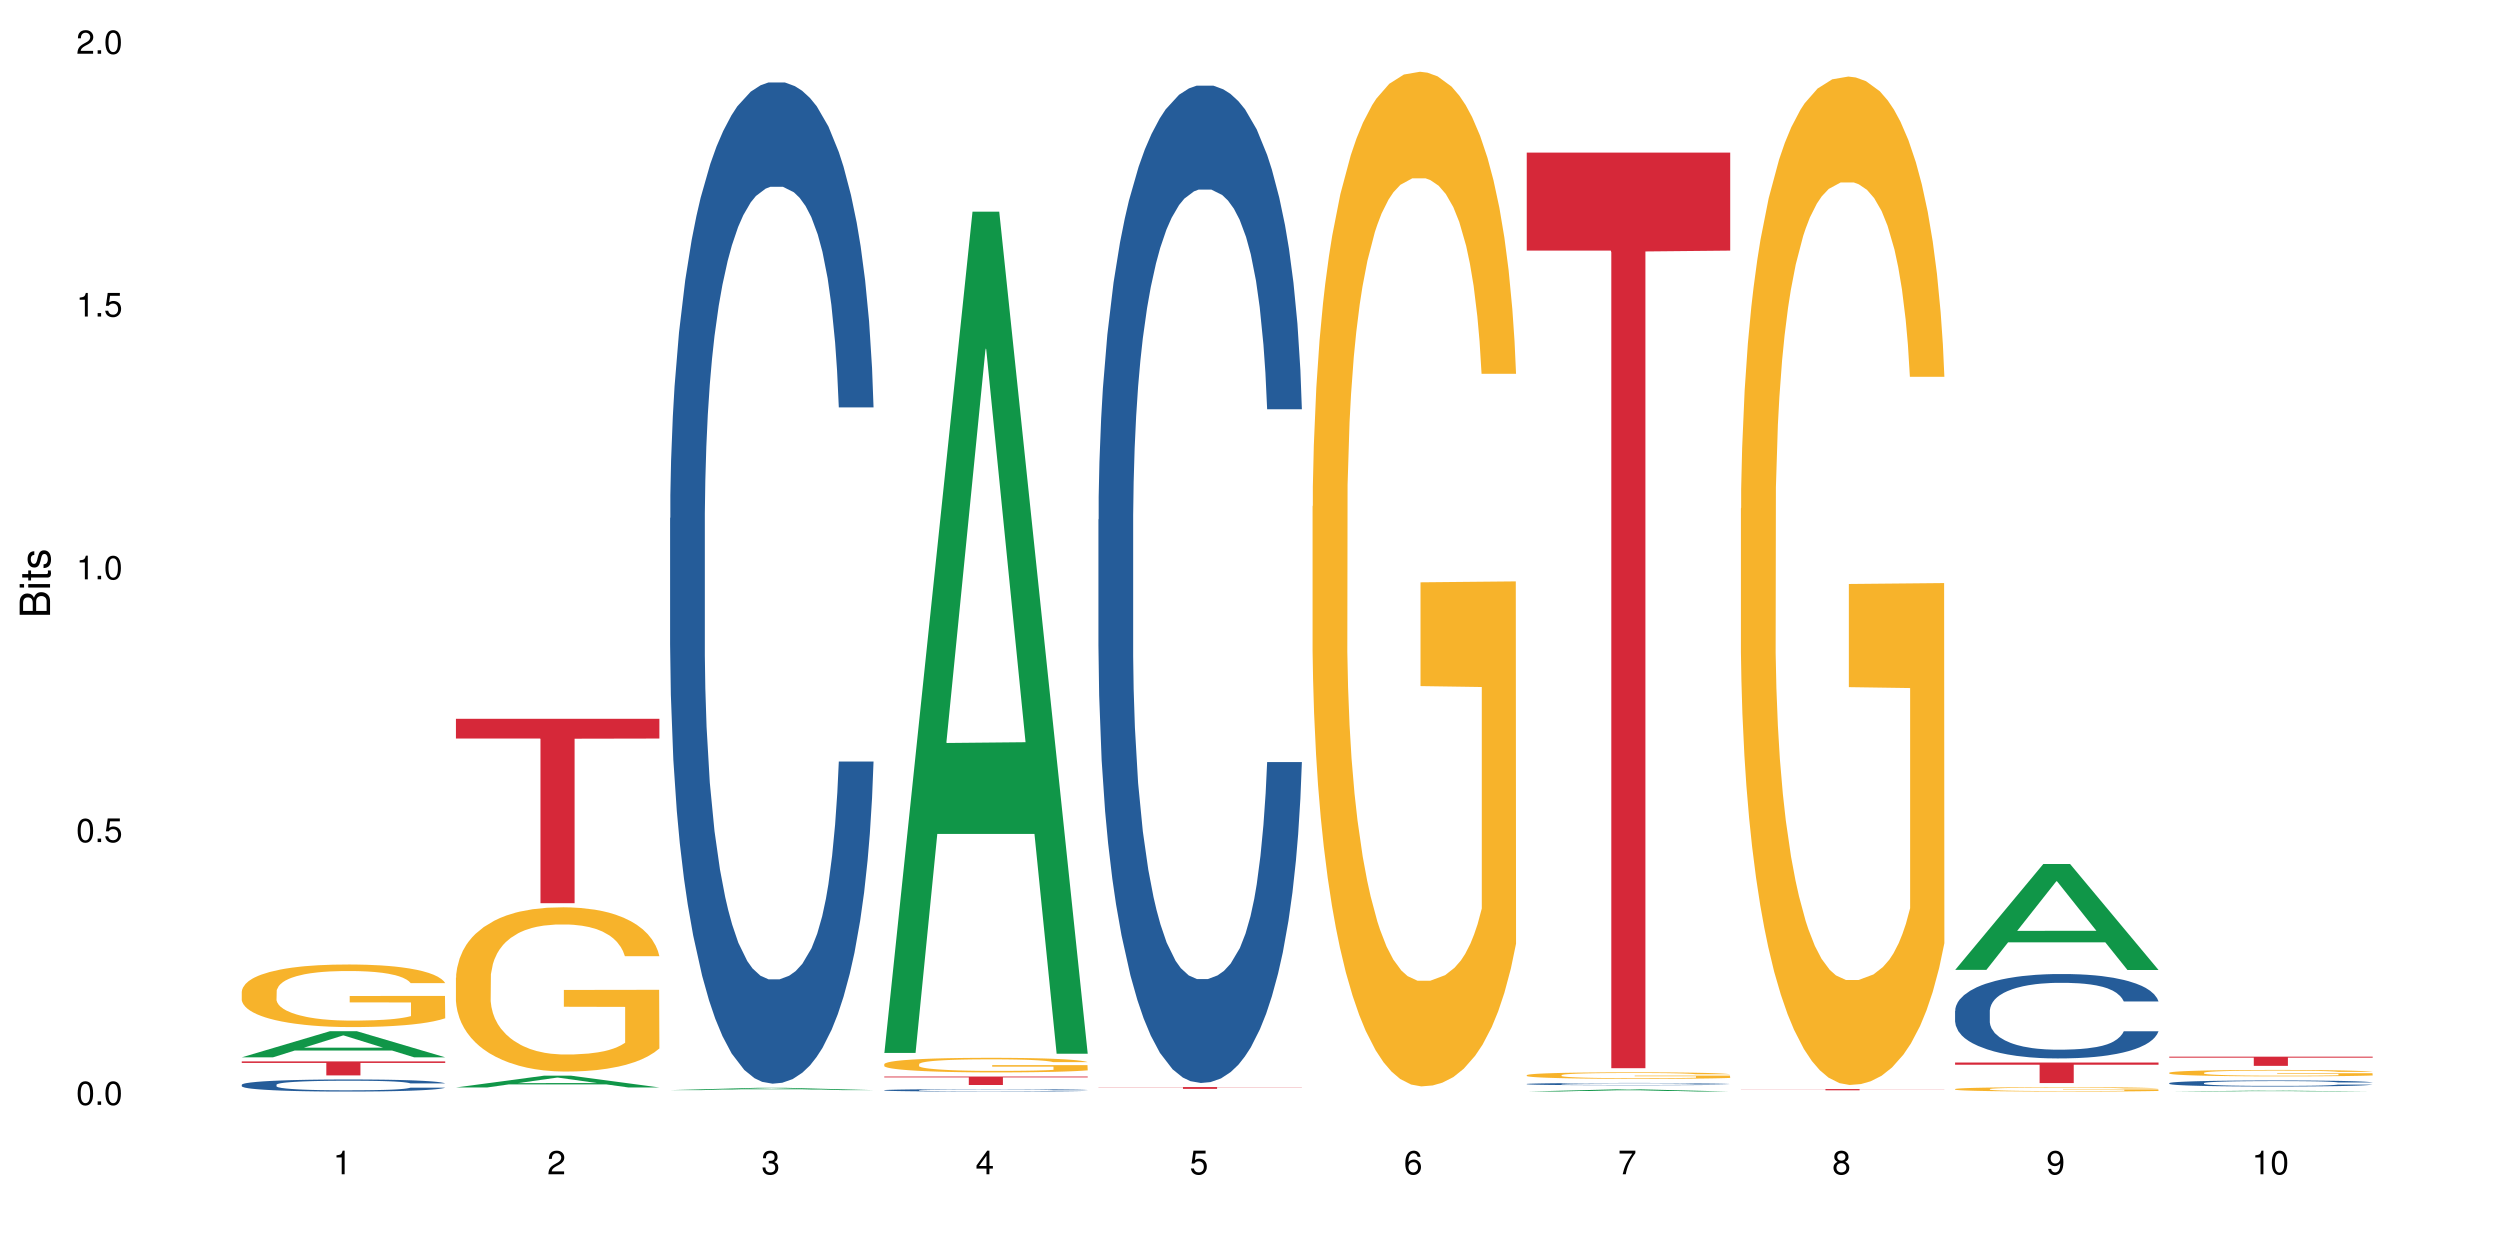 <?xml version="1.0" encoding="UTF-8"?>
<svg xmlns="http://www.w3.org/2000/svg" xmlns:xlink="http://www.w3.org/1999/xlink" width="720pt" height="360pt" viewBox="0 0 720 360" version="1.1">
<defs>
<g>
<symbol overflow="visible" id="glyph0-0">
<path style="stroke:none;" d=""/>
</symbol>
<symbol overflow="visible" id="glyph0-1">
<path style="stroke:none;" d="M 2.641 -6.797 C 2 -6.797 1.422 -6.531 1.078 -6.047 C 0.641 -5.453 0.406 -4.547 0.406 -3.297 C 0.406 -1 1.188 0.219 2.641 0.219 C 4.078 0.219 4.859 -1 4.859 -3.234 C 4.859 -4.562 4.656 -5.438 4.203 -6.047 C 3.844 -6.531 3.281 -6.797 2.641 -6.797 Z M 2.641 -6.047 C 3.547 -6.047 4 -5.125 4 -3.312 C 4 -1.375 3.562 -0.484 2.625 -0.484 C 1.734 -0.484 1.281 -1.422 1.281 -3.281 C 1.281 -5.141 1.734 -6.047 2.641 -6.047 Z M 2.641 -6.047 "/>
</symbol>
<symbol overflow="visible" id="glyph0-2">
<path style="stroke:none;" d="M 1.828 -1 L 0.828 -1 L 0.828 0 L 1.828 0 Z M 1.828 -1 "/>
</symbol>
<symbol overflow="visible" id="glyph0-3">
<path style="stroke:none;" d="M 4.562 -6.797 L 1.062 -6.797 L 0.547 -3.094 L 1.328 -3.094 C 1.719 -3.562 2.047 -3.734 2.578 -3.734 C 3.484 -3.734 4.062 -3.109 4.062 -2.094 C 4.062 -1.125 3.484 -0.531 2.578 -0.531 C 1.828 -0.531 1.375 -0.906 1.188 -1.672 L 0.328 -1.672 C 0.453 -1.109 0.547 -0.844 0.75 -0.594 C 1.125 -0.078 1.828 0.219 2.594 0.219 C 3.969 0.219 4.922 -0.781 4.922 -2.219 C 4.922 -3.562 4.031 -4.484 2.719 -4.484 C 2.25 -4.484 1.859 -4.359 1.469 -4.062 L 1.734 -5.969 L 4.562 -5.969 Z M 4.562 -6.797 "/>
</symbol>
<symbol overflow="visible" id="glyph0-4">
<path style="stroke:none;" d="M 2.484 -4.844 L 2.484 0 L 3.328 0 L 3.328 -6.797 L 2.766 -6.797 C 2.469 -5.75 2.281 -5.609 0.984 -5.453 L 0.984 -4.844 Z M 2.484 -4.844 "/>
</symbol>
<symbol overflow="visible" id="glyph0-5">
<path style="stroke:none;" d="M 4.859 -0.828 L 1.281 -0.828 C 1.359 -1.391 1.672 -1.75 2.5 -2.234 L 3.469 -2.75 C 4.406 -3.266 4.906 -3.969 4.906 -4.812 C 4.906 -5.375 4.672 -5.906 4.266 -6.266 C 3.859 -6.625 3.375 -6.797 2.719 -6.797 C 1.859 -6.797 1.219 -6.5 0.844 -5.922 C 0.609 -5.562 0.5 -5.125 0.484 -4.438 L 1.328 -4.438 C 1.359 -4.906 1.406 -5.188 1.531 -5.406 C 1.75 -5.812 2.188 -6.062 2.703 -6.062 C 3.469 -6.062 4.031 -5.516 4.031 -4.781 C 4.031 -4.25 3.719 -3.797 3.125 -3.438 L 2.234 -2.938 C 0.812 -2.141 0.406 -1.5 0.328 0 L 4.859 0 Z M 4.859 -0.828 "/>
</symbol>
<symbol overflow="visible" id="glyph0-6">
<path style="stroke:none;" d="M 2.125 -3.125 L 2.578 -3.125 C 3.516 -3.125 3.984 -2.703 3.984 -1.891 C 3.984 -1.031 3.469 -0.531 2.578 -0.531 C 1.656 -0.531 1.203 -0.984 1.156 -1.969 L 0.312 -1.969 C 0.344 -1.422 0.438 -1.078 0.609 -0.766 C 0.953 -0.109 1.625 0.219 2.547 0.219 C 3.953 0.219 4.859 -0.609 4.859 -1.906 C 4.859 -2.766 4.516 -3.25 3.703 -3.516 C 4.344 -3.766 4.656 -4.25 4.656 -4.938 C 4.656 -6.109 3.875 -6.797 2.578 -6.797 C 1.203 -6.797 0.484 -6.047 0.453 -4.609 L 1.297 -4.609 C 1.312 -5.016 1.344 -5.25 1.453 -5.453 C 1.641 -5.828 2.062 -6.062 2.594 -6.062 C 3.344 -6.062 3.797 -5.625 3.797 -4.906 C 3.797 -4.422 3.609 -4.141 3.25 -3.984 C 3.016 -3.891 2.719 -3.844 2.125 -3.844 Z M 2.125 -3.125 "/>
</symbol>
<symbol overflow="visible" id="glyph0-7">
<path style="stroke:none;" d="M 3.141 -1.625 L 3.141 0 L 3.984 0 L 3.984 -1.625 L 4.984 -1.625 L 4.984 -2.391 L 3.984 -2.391 L 3.984 -6.797 L 3.359 -6.797 L 0.266 -2.516 L 0.266 -1.625 Z M 3.141 -2.391 L 1 -2.391 L 3.141 -5.359 Z M 3.141 -2.391 "/>
</symbol>
<symbol overflow="visible" id="glyph0-8">
<path style="stroke:none;" d="M 4.781 -5.031 C 4.609 -6.141 3.891 -6.797 2.844 -6.797 C 2.094 -6.797 1.422 -6.438 1.031 -5.828 C 0.609 -5.172 0.406 -4.344 0.406 -3.094 C 0.406 -1.953 0.578 -1.234 0.984 -0.625 C 1.359 -0.078 1.953 0.219 2.703 0.219 C 3.984 0.219 4.922 -0.734 4.922 -2.078 C 4.922 -3.344 4.062 -4.234 2.844 -4.234 C 2.172 -4.234 1.641 -3.969 1.281 -3.469 C 1.281 -5.125 1.828 -6.047 2.797 -6.047 C 3.391 -6.047 3.797 -5.672 3.938 -5.031 Z M 2.734 -3.484 C 3.547 -3.484 4.062 -2.922 4.062 -2 C 4.062 -1.156 3.484 -0.531 2.703 -0.531 C 1.922 -0.531 1.328 -1.188 1.328 -2.047 C 1.328 -2.891 1.906 -3.484 2.734 -3.484 Z M 2.734 -3.484 "/>
</symbol>
<symbol overflow="visible" id="glyph0-9">
<path style="stroke:none;" d="M 4.984 -6.797 L 0.438 -6.797 L 0.438 -5.969 L 4.109 -5.969 C 2.5 -3.656 1.828 -2.234 1.328 0 L 2.219 0 C 2.594 -2.172 3.453 -4.047 4.984 -6.094 Z M 4.984 -6.797 "/>
</symbol>
<symbol overflow="visible" id="glyph0-10">
<path style="stroke:none;" d="M 3.75 -3.578 C 4.453 -4 4.688 -4.344 4.688 -4.984 C 4.688 -6.047 3.844 -6.797 2.641 -6.797 C 1.438 -6.797 0.594 -6.047 0.594 -4.984 C 0.594 -4.359 0.828 -4.016 1.516 -3.578 C 0.734 -3.203 0.359 -2.641 0.359 -1.891 C 0.359 -0.641 1.297 0.219 2.641 0.219 C 3.984 0.219 4.922 -0.641 4.922 -1.875 C 4.922 -2.641 4.531 -3.203 3.75 -3.578 Z M 2.641 -6.047 C 3.359 -6.047 3.812 -5.625 3.812 -4.969 C 3.812 -4.344 3.344 -3.922 2.641 -3.922 C 1.922 -3.922 1.453 -4.344 1.453 -4.984 C 1.453 -5.625 1.922 -6.047 2.641 -6.047 Z M 2.641 -3.203 C 3.484 -3.203 4.062 -2.672 4.062 -1.875 C 4.062 -1.062 3.484 -0.531 2.625 -0.531 C 1.797 -0.531 1.219 -1.078 1.219 -1.875 C 1.219 -2.672 1.797 -3.203 2.641 -3.203 Z M 2.641 -3.203 "/>
</symbol>
<symbol overflow="visible" id="glyph0-11">
<path style="stroke:none;" d="M 0.516 -1.547 C 0.672 -0.438 1.406 0.219 2.438 0.219 C 3.188 0.219 3.859 -0.141 4.266 -0.75 C 4.688 -1.406 4.891 -2.25 4.891 -3.484 C 4.891 -4.625 4.703 -5.359 4.312 -5.953 C 3.938 -6.5 3.344 -6.797 2.594 -6.797 C 1.297 -6.797 0.359 -5.844 0.359 -4.516 C 0.359 -3.25 1.234 -2.344 2.453 -2.344 C 3.094 -2.344 3.562 -2.578 4.016 -3.109 C 4 -1.453 3.469 -0.531 2.5 -0.531 C 1.906 -0.531 1.484 -0.906 1.359 -1.547 Z M 2.578 -6.062 C 3.375 -6.062 3.969 -5.406 3.969 -4.531 C 3.969 -3.688 3.375 -3.094 2.547 -3.094 C 1.734 -3.094 1.234 -3.672 1.234 -4.578 C 1.234 -5.438 1.797 -6.062 2.578 -6.062 Z M 2.578 -6.062 "/>
</symbol>
<symbol overflow="visible" id="glyph1-0">
<path style="stroke:none;" d=""/>
</symbol>
<symbol overflow="visible" id="glyph1-1">
<path style="stroke:none;" d="M 0 -0.953 L 0 -4.891 C 0 -5.719 -0.234 -6.344 -0.734 -6.797 C -1.188 -7.234 -1.812 -7.469 -2.5 -7.469 C -3.547 -7.469 -4.188 -7 -4.625 -5.875 C -4.984 -6.672 -5.641 -7.094 -6.531 -7.094 C -7.156 -7.094 -7.734 -6.859 -8.141 -6.391 C -8.562 -5.938 -8.75 -5.344 -8.75 -4.5 L -8.75 -0.953 Z M -4.984 -2.062 L -7.766 -2.062 L -7.766 -4.219 C -7.766 -4.844 -7.688 -5.203 -7.453 -5.5 C -7.219 -5.812 -6.859 -5.969 -6.375 -5.969 C -5.906 -5.969 -5.531 -5.812 -5.297 -5.5 C -5.062 -5.203 -4.984 -4.844 -4.984 -4.219 Z M -0.984 -2.062 L -4 -2.062 L -4 -4.781 C -4 -5.328 -3.859 -5.688 -3.578 -5.953 C -3.297 -6.219 -2.922 -6.359 -2.484 -6.359 C -2.062 -6.359 -1.688 -6.219 -1.406 -5.953 C -1.109 -5.688 -0.984 -5.328 -0.984 -4.781 Z M -0.984 -2.062 "/>
</symbol>
<symbol overflow="visible" id="glyph1-2">
<path style="stroke:none;" d="M -6.281 -1.797 L -6.281 -0.797 L 0 -0.797 L 0 -1.797 Z M -8.75 -1.797 L -8.75 -0.797 L -7.484 -0.797 L -7.484 -1.797 Z M -8.75 -1.797 "/>
</symbol>
<symbol overflow="visible" id="glyph1-3">
<path style="stroke:none;" d="M -6.281 -3.047 L -6.281 -2.016 L -8.016 -2.016 L -8.016 -1.016 L -6.281 -1.016 L -6.281 -0.172 L -5.469 -0.172 L -5.469 -1.016 L -0.719 -1.016 C -0.078 -1.016 0.281 -1.453 0.281 -2.234 C 0.281 -2.469 0.25 -2.719 0.188 -3.047 L -0.641 -3.047 C -0.609 -2.922 -0.594 -2.766 -0.594 -2.562 C -0.594 -2.141 -0.719 -2.016 -1.156 -2.016 L -5.469 -2.016 L -5.469 -3.047 Z M -6.281 -3.047 "/>
</symbol>
<symbol overflow="visible" id="glyph1-4">
<path style="stroke:none;" d="M -4.531 -5.25 C -5.766 -5.25 -6.469 -4.422 -6.469 -2.969 C -6.469 -1.516 -5.719 -0.562 -4.547 -0.562 C -3.562 -0.562 -3.094 -1.062 -2.734 -2.562 L -2.516 -3.484 C -2.344 -4.188 -2.094 -4.469 -1.625 -4.469 C -1.047 -4.469 -0.641 -3.875 -0.641 -3 C -0.641 -2.453 -0.797 -2 -1.062 -1.75 C -1.25 -1.594 -1.422 -1.531 -1.875 -1.469 L -1.875 -0.406 C -0.422 -0.453 0.281 -1.266 0.281 -2.922 C 0.281 -4.5 -0.5 -5.516 -1.719 -5.516 C -2.656 -5.516 -3.172 -4.984 -3.469 -3.734 L -3.703 -2.766 C -3.891 -1.953 -4.156 -1.609 -4.594 -1.609 C -5.172 -1.609 -5.547 -2.125 -5.547 -2.938 C -5.547 -3.75 -5.203 -4.172 -4.531 -4.203 Z M -4.531 -5.25 "/>
</symbol>
</g>
</defs>
<g id="surface95515">
<rect x="0" y="0" width="720" height="360" style="fill:rgb(100%,100%,100%);fill-opacity:1;stroke:none;"/>
<path style=" stroke:none;fill-rule:nonzero;fill:rgb(6.275%,58.824%,28.235%);fill-opacity:1;" d="M 69.629 304.504 L 69.691 304.496 L 95.047 296.98 L 102.746 296.98 L 128.223 304.512 L 119.273 304.512 L 112.887 302.547 L 84.902 302.547 L 78.645 304.504 L 69.629 304.504 L 87.598 301.73 L 110.32 301.727 L 98.988 298.211 L 98.863 298.203 L 98.738 298.227 L 87.535 301.727 L 87.598 301.73 Z M 69.629 304.504 "/>
<path style=" stroke:none;fill-rule:nonzero;fill:rgb(14.51%,36.078%,60%);fill-opacity:1;" d="M 69.629 312.402 L 69.699 312.398 L 69.699 312.324 L 69.914 312.203 L 70.414 312.051 L 70.914 311.945 L 72.203 311.758 L 73.988 311.574 L 75.848 311.434 L 77.203 311.352 L 78.418 311.289 L 81.207 311.172 L 82.992 311.109 L 84.922 311.055 L 87.281 311.004 L 88.996 310.969 L 92.852 310.918 L 95.711 310.898 L 97.926 310.887 L 102.715 310.887 L 105.574 310.902 L 107.645 310.918 L 109.93 310.941 L 111.859 310.969 L 115.219 311.039 L 118.219 311.129 L 119.578 311.18 L 121.723 311.281 L 123.367 311.375 L 124.508 311.457 L 125.797 311.574 L 126.938 311.719 L 127.797 311.883 L 128.223 312.02 L 118.219 312.02 L 117.719 311.891 L 117.148 311.793 L 116.078 311.66 L 115.004 311.57 L 113.504 311.477 L 112.148 311.418 L 110.289 311.355 L 108.645 311.316 L 106.93 311.289 L 105.285 311.27 L 102.141 311.25 L 98.5 311.25 L 97.141 311.258 L 94.355 311.281 L 92.852 311.305 L 90.711 311.348 L 89.207 311.391 L 87.422 311.453 L 86.207 311.508 L 84.707 311.59 L 83.637 311.664 L 82.422 311.77 L 81.707 311.848 L 81.062 311.938 L 80.492 312.043 L 80.062 312.156 L 79.777 312.273 L 79.633 312.387 L 79.633 312.879 L 79.777 312.996 L 80.133 313.129 L 81.062 313.324 L 82.422 313.492 L 83.992 313.625 L 85.492 313.723 L 86.352 313.766 L 87.492 313.816 L 89.281 313.879 L 91.852 313.945 L 93.352 313.969 L 95.641 313.996 L 97.996 314.008 L 101.141 314.008 L 103.93 313.996 L 105.785 313.98 L 107.715 313.953 L 110.359 313.898 L 112.004 313.848 L 113.434 313.789 L 114.504 313.727 L 115.219 313.676 L 116.293 313.578 L 117.148 313.469 L 117.793 313.359 L 118.219 313.25 L 128.223 313.25 L 127.797 313.379 L 127.152 313.5 L 126.508 313.594 L 125.508 313.707 L 124.367 313.805 L 122.723 313.914 L 121.363 313.988 L 119.578 314.066 L 117.934 314.129 L 116.148 314.184 L 113.504 314.246 L 111.789 314.277 L 109.93 314.309 L 107.715 314.332 L 104.93 314.355 L 101.93 314.367 L 99.141 314.371 L 96.141 314.363 L 93.926 314.352 L 90.996 314.324 L 87.352 314.266 L 84.707 314.207 L 82.633 314.145 L 80.848 314.082 L 78.848 313.996 L 76.273 313.855 L 74.703 313.746 L 73.633 313.656 L 72.418 313.535 L 71.559 313.422 L 70.559 313.242 L 69.844 313.02 L 69.629 312.844 Z M 69.629 312.402 "/>
<path style=" stroke:none;fill-rule:nonzero;fill:rgb(96.863%,70.196%,16.863%);fill-opacity:1;" d="M 69.629 285.496 L 69.699 285.48 L 69.699 285.148 L 69.988 284.41 L 70.703 283.387 L 71.629 282.547 L 72.629 281.891 L 73.273 281.543 L 74.344 281.051 L 75.273 280.688 L 77.633 279.945 L 80.633 279.254 L 82.277 278.957 L 84.137 278.68 L 86.777 278.367 L 87.992 278.25 L 91.711 277.988 L 95.926 277.824 L 100.57 277.773 L 102.715 277.789 L 105.645 277.855 L 109.645 278.035 L 111.934 278.203 L 113.719 278.367 L 115.578 278.582 L 117.863 278.91 L 120.008 279.305 L 121.723 279.699 L 123.438 280.195 L 124.867 280.719 L 126.082 281.297 L 127.152 281.988 L 127.797 282.566 L 128.223 283.141 L 118.293 283.141 L 117.719 282.566 L 117.078 282.121 L 116.004 281.578 L 114.934 281.184 L 113.863 280.867 L 111.859 280.441 L 110.145 280.176 L 108.004 279.945 L 105.93 279.797 L 103.57 279.699 L 102.141 279.668 L 98.355 279.668 L 94.926 279.781 L 92.926 279.914 L 91.496 280.047 L 89.496 280.293 L 88.281 280.488 L 87.566 280.621 L 85.422 281.133 L 83.992 281.594 L 83.207 281.906 L 82.207 282.398 L 81.492 282.844 L 80.707 283.504 L 80.277 283.996 L 79.703 285.117 L 79.633 288.082 L 79.848 288.707 L 80.277 289.383 L 80.848 289.973 L 81.707 290.598 L 82.562 291.078 L 84.062 291.719 L 85.352 292.148 L 86.352 292.426 L 88.281 292.871 L 89.066 293.02 L 90.922 293.316 L 92.852 293.547 L 95.211 293.742 L 96.996 293.844 L 99.855 293.926 L 103.5 293.926 L 107.789 293.828 L 110.504 293.695 L 112.359 293.562 L 113.574 293.449 L 115.078 293.266 L 116.148 293.102 L 117.148 292.922 L 118.363 292.641 L 118.363 288.707 L 100.715 288.691 L 100.715 286.844 L 128.152 286.828 L 128.223 293.266 L 126.723 293.711 L 124.867 294.141 L 123.078 294.469 L 121.223 294.75 L 118.578 295.062 L 116.434 295.258 L 113.148 295.488 L 110.145 295.637 L 107 295.734 L 104.215 295.785 L 100.93 295.801 L 97.996 295.77 L 94.855 295.672 L 92.352 295.539 L 90.066 295.375 L 87.781 295.16 L 84.922 294.812 L 83.062 294.535 L 81.133 294.188 L 79.203 293.777 L 77.488 293.332 L 76.348 292.988 L 75.203 292.59 L 73.988 292.098 L 72.844 291.539 L 71.988 291.027 L 71.203 290.449 L 70.629 289.906 L 70.059 289.168 L 69.773 288.574 L 69.629 288.062 Z M 69.629 285.496 "/>
<path style=" stroke:none;fill-rule:nonzero;fill:rgb(83.922%,15.686%,22.353%);fill-opacity:1;" d="M 69.629 305.691 L 128.223 305.691 L 128.223 306.121 L 103.805 306.125 L 103.805 309.707 L 93.98 309.707 L 93.98 306.129 L 93.836 306.121 L 69.629 306.121 Z M 69.629 305.691 "/>
<path style=" stroke:none;fill-rule:nonzero;fill:rgb(6.275%,58.824%,28.235%);fill-opacity:1;" d="M 131.309 313.188 L 131.371 313.184 L 156.727 309.789 L 164.426 309.789 L 189.902 313.188 L 180.953 313.188 L 174.566 312.301 L 146.582 312.301 L 140.324 313.188 L 131.309 313.188 L 149.273 311.934 L 172 311.93 L 160.668 310.344 L 160.543 310.344 L 160.418 310.352 L 149.211 311.93 L 149.273 311.934 Z M 131.309 313.188 "/>
<path style=" stroke:none;fill-rule:nonzero;fill:rgb(14.51%,36.078%,60%);fill-opacity:1;" d="M 131.309 314.371 L 135.668 314.371 L 137.523 314.367 L 186.188 314.367 L 187.473 314.371 L 189.902 314.371 L 176.684 314.371 L 175.184 314.367 L 147.887 314.367 L 146.387 314.371 L 141.312 314.371 L 189.902 314.371 Z M 131.309 314.371 "/>
<path style=" stroke:none;fill-rule:nonzero;fill:rgb(96.863%,70.196%,16.863%);fill-opacity:1;" d="M 131.309 281.562 L 131.379 281.52 L 131.379 280.656 L 131.664 278.711 L 132.379 276.031 L 133.309 273.828 L 134.309 272.098 L 134.953 271.191 L 136.023 269.895 L 136.953 268.945 L 139.312 267 L 142.312 265.188 L 143.957 264.406 L 145.812 263.672 L 148.457 262.852 L 149.672 262.551 L 153.391 261.859 L 157.605 261.426 L 162.25 261.297 L 164.395 261.34 L 167.324 261.512 L 171.324 261.988 L 173.613 262.422 L 175.398 262.852 L 177.254 263.414 L 179.543 264.277 L 181.688 265.316 L 183.402 266.352 L 185.117 267.648 L 186.547 269.031 L 187.762 270.543 L 188.832 272.359 L 189.477 273.871 L 189.902 275.383 L 179.973 275.383 L 179.398 273.871 L 178.758 272.703 L 177.684 271.277 L 176.613 270.242 L 175.539 269.422 L 173.539 268.297 L 171.824 267.605 L 169.68 267 L 167.609 266.613 L 165.25 266.352 L 163.82 266.266 L 160.035 266.266 L 156.605 266.57 L 154.605 266.914 L 153.176 267.258 L 151.172 267.906 L 149.957 268.426 L 149.246 268.773 L 147.102 270.113 L 145.672 271.32 L 144.887 272.141 L 143.887 273.438 L 143.172 274.605 L 142.383 276.332 L 141.957 277.629 L 141.383 280.566 L 141.312 288.344 L 141.527 289.988 L 141.957 291.758 L 142.527 293.312 L 143.387 294.957 L 144.242 296.211 L 145.742 297.895 L 147.027 299.02 L 148.031 299.754 L 149.957 300.918 L 150.746 301.309 L 152.602 302.086 L 154.531 302.691 L 156.891 303.211 L 158.676 303.469 L 161.535 303.684 L 165.18 303.684 L 169.469 303.426 L 172.184 303.078 L 174.039 302.734 L 175.254 302.43 L 176.754 301.957 L 177.828 301.523 L 178.828 301.047 L 180.043 300.312 L 180.043 289.988 L 162.391 289.945 L 162.391 285.105 L 189.832 285.062 L 189.902 301.957 L 188.402 303.121 L 186.547 304.246 L 184.758 305.109 L 182.902 305.844 L 180.258 306.664 L 178.113 307.184 L 174.824 307.789 L 171.824 308.18 L 168.68 308.438 L 165.895 308.566 L 162.605 308.609 L 159.676 308.523 L 156.531 308.266 L 154.031 307.918 L 151.746 307.488 L 149.457 306.926 L 146.602 306.02 L 144.742 305.281 L 142.812 304.375 L 140.883 303.297 L 139.168 302.129 L 138.027 301.223 L 136.883 300.184 L 135.668 298.887 L 134.523 297.418 L 133.668 296.078 L 132.879 294.566 L 132.309 293.141 L 131.738 291.195 L 131.453 289.641 L 131.309 288.301 Z M 131.309 281.562 "/>
<path style=" stroke:none;fill-rule:nonzero;fill:rgb(83.922%,15.686%,22.353%);fill-opacity:1;" d="M 131.309 207.016 L 189.902 207.016 L 189.902 212.699 L 165.484 212.75 L 165.484 260.117 L 155.656 260.117 L 155.656 212.801 L 155.516 212.699 L 131.309 212.699 Z M 131.309 207.016 "/>
<path style=" stroke:none;fill-rule:nonzero;fill:rgb(6.275%,58.824%,28.235%);fill-opacity:1;" d="M 192.988 313.957 L 193.051 313.957 L 218.402 313.281 L 226.105 313.281 L 251.582 313.957 L 242.629 313.957 L 236.246 313.781 L 208.262 313.781 L 202.004 313.957 L 192.988 313.957 L 210.953 313.707 L 233.68 313.707 L 222.348 313.391 L 222.098 313.391 L 210.891 313.707 L 210.953 313.707 Z M 192.988 313.957 "/>
<path style=" stroke:none;fill-rule:nonzero;fill:rgb(14.51%,36.078%,60%);fill-opacity:1;" d="M 192.988 149.215 L 193.059 148.953 L 193.059 142.625 L 193.273 132.609 L 193.773 119.961 L 194.273 111.262 L 195.559 95.711 L 197.348 80.688 L 199.203 69.09 L 200.562 62.238 L 201.777 56.969 L 204.562 47.215 L 206.352 42.207 L 208.281 37.727 L 210.637 33.246 L 212.352 30.609 L 216.211 26.395 L 219.07 24.547 L 221.285 23.758 L 226.074 23.758 L 228.93 24.812 L 231.004 26.129 L 233.289 28.238 L 235.219 30.609 L 238.578 36.41 L 241.578 43.789 L 242.938 48.008 L 245.082 56.176 L 246.723 64.082 L 247.867 70.938 L 249.152 80.688 L 250.297 92.551 L 251.152 105.992 L 251.582 117.324 L 241.578 117.324 L 241.078 106.781 L 240.508 98.609 L 239.434 87.805 L 238.363 80.16 L 236.863 72.52 L 235.504 67.512 L 233.648 62.504 L 232.004 59.34 L 230.289 56.969 L 228.645 55.387 L 225.5 53.805 L 221.855 53.805 L 220.5 54.332 L 217.711 56.441 L 216.211 58.285 L 214.066 61.977 L 212.566 65.402 L 210.781 70.672 L 209.566 75.152 L 208.066 82.008 L 206.992 88.066 L 205.777 96.766 L 205.062 103.355 L 204.422 110.734 L 203.848 119.434 L 203.422 128.656 L 203.133 138.41 L 202.992 147.898 L 202.992 188.75 L 203.133 198.238 L 203.492 209.309 L 204.422 225.387 L 205.777 239.355 L 207.352 250.426 L 208.852 258.332 L 209.707 262.023 L 210.852 266.238 L 212.637 271.512 L 215.211 276.781 L 216.711 278.891 L 219 281 L 221.355 282.055 L 224.5 282.055 L 227.289 281 L 229.145 279.68 L 231.074 277.574 L 233.719 273.094 L 235.363 268.875 L 236.793 263.867 L 237.863 258.859 L 238.578 254.645 L 239.648 246.473 L 240.508 237.512 L 241.148 228.285 L 241.578 219.324 L 251.582 219.324 L 251.152 229.867 L 250.512 240.148 L 249.867 247.789 L 248.867 257.016 L 247.723 265.184 L 246.082 274.41 L 244.723 280.473 L 242.938 287.062 L 241.293 292.07 L 239.508 296.551 L 236.863 301.82 L 235.148 304.457 L 233.289 306.828 L 231.074 308.938 L 228.289 310.781 L 225.285 311.836 L 222.5 312.102 L 219.5 311.574 L 217.285 310.52 L 214.352 308.148 L 210.711 303.402 L 208.066 298.395 L 205.992 293.387 L 204.207 288.117 L 202.207 281 L 199.633 269.402 L 198.062 260.441 L 196.988 253.062 L 195.773 242.781 L 194.918 233.559 L 193.918 218.797 L 193.203 200.086 L 192.988 185.59 Z M 192.988 149.215 "/>
<path style=" stroke:none;fill-rule:nonzero;fill:rgb(6.275%,58.824%,28.235%);fill-opacity:1;" d="M 254.668 303.242 L 254.73 303.016 L 280.082 60.961 L 287.781 60.961 L 313.262 303.469 L 304.309 303.469 L 297.926 240.168 L 269.941 240.168 L 263.68 303.242 L 254.668 303.242 L 272.633 213.98 L 295.359 213.754 L 284.027 100.582 L 283.902 100.355 L 283.777 101.039 L 272.57 213.754 L 272.633 213.98 Z M 254.668 303.242 "/>
<path style=" stroke:none;fill-rule:nonzero;fill:rgb(14.51%,36.078%,60%);fill-opacity:1;" d="M 254.668 313.969 L 254.738 313.969 L 254.738 313.953 L 254.953 313.93 L 255.453 313.898 L 255.953 313.875 L 257.238 313.84 L 259.027 313.801 L 260.883 313.773 L 262.242 313.754 L 263.457 313.742 L 266.242 313.719 L 268.031 313.707 L 269.957 313.695 L 272.316 313.684 L 274.031 313.68 L 277.891 313.668 L 280.75 313.664 L 282.965 313.66 L 287.75 313.66 L 290.609 313.664 L 292.684 313.668 L 294.969 313.672 L 296.898 313.68 L 300.258 313.691 L 303.258 313.711 L 304.617 313.719 L 306.758 313.742 L 308.402 313.762 L 309.547 313.777 L 310.832 313.801 L 311.977 313.832 L 312.832 313.863 L 313.262 313.891 L 303.258 313.891 L 302.758 313.867 L 302.188 313.844 L 301.113 313.82 L 300.043 313.801 L 298.543 313.781 L 297.184 313.77 L 295.328 313.758 L 293.684 313.75 L 291.969 313.742 L 290.324 313.738 L 287.18 313.734 L 282.18 313.734 L 279.391 313.742 L 277.891 313.746 L 275.746 313.754 L 274.246 313.762 L 272.461 313.777 L 271.246 313.789 L 269.746 313.805 L 268.672 313.82 L 267.457 313.84 L 266.742 313.855 L 266.102 313.875 L 265.527 313.895 L 265.102 313.918 L 264.812 313.941 L 264.672 313.965 L 264.672 314.066 L 264.812 314.09 L 265.172 314.117 L 266.102 314.156 L 267.457 314.191 L 269.031 314.219 L 270.531 314.238 L 271.387 314.246 L 272.531 314.258 L 274.316 314.27 L 276.891 314.285 L 278.391 314.289 L 280.676 314.293 L 283.035 314.297 L 286.18 314.297 L 288.965 314.293 L 290.824 314.289 L 292.754 314.285 L 295.398 314.273 L 297.043 314.266 L 298.469 314.25 L 299.543 314.238 L 300.258 314.23 L 301.328 314.211 L 302.188 314.188 L 302.828 314.164 L 303.258 314.141 L 313.262 314.141 L 312.832 314.168 L 312.191 314.195 L 311.547 314.211 L 310.547 314.234 L 309.402 314.254 L 307.762 314.277 L 306.402 314.293 L 304.617 314.309 L 302.973 314.32 L 301.188 314.332 L 298.543 314.344 L 296.828 314.352 L 294.969 314.359 L 292.754 314.363 L 289.969 314.367 L 286.965 314.371 L 281.176 314.371 L 278.961 314.367 L 276.031 314.359 L 272.387 314.348 L 269.746 314.336 L 267.672 314.324 L 265.887 314.312 L 263.887 314.293 L 261.312 314.266 L 259.742 314.242 L 258.668 314.227 L 257.453 314.199 L 256.598 314.176 L 255.598 314.141 L 254.883 314.094 L 254.668 314.059 Z M 254.668 313.969 "/>
<path style=" stroke:none;fill-rule:nonzero;fill:rgb(96.863%,70.196%,16.863%);fill-opacity:1;" d="M 254.668 306.449 L 254.738 306.445 L 254.738 306.371 L 255.023 306.195 L 255.738 305.957 L 256.668 305.762 L 257.668 305.609 L 258.312 305.527 L 259.383 305.414 L 260.312 305.328 L 262.672 305.156 L 265.672 304.996 L 267.316 304.926 L 269.172 304.859 L 271.816 304.789 L 273.031 304.762 L 276.746 304.699 L 280.965 304.66 L 285.609 304.648 L 287.75 304.652 L 290.68 304.668 L 294.684 304.711 L 296.969 304.75 L 298.758 304.789 L 300.613 304.836 L 302.902 304.914 L 305.043 305.008 L 306.758 305.098 L 308.473 305.215 L 309.902 305.336 L 311.117 305.473 L 312.191 305.633 L 312.832 305.766 L 313.262 305.902 L 303.328 305.902 L 302.758 305.766 L 302.113 305.664 L 301.043 305.535 L 299.973 305.445 L 298.898 305.371 L 296.898 305.27 L 295.184 305.211 L 293.039 305.156 L 290.969 305.121 L 288.609 305.098 L 287.18 305.09 L 283.395 305.09 L 279.961 305.117 L 277.961 305.148 L 276.531 305.18 L 274.531 305.238 L 273.316 305.281 L 272.602 305.312 L 270.457 305.434 L 269.031 305.539 L 268.242 305.613 L 267.242 305.73 L 266.527 305.832 L 265.742 305.984 L 265.312 306.102 L 264.742 306.363 L 264.672 307.055 L 264.887 307.199 L 265.312 307.355 L 265.887 307.496 L 266.742 307.641 L 267.602 307.754 L 269.102 307.902 L 270.387 308.004 L 271.387 308.066 L 273.316 308.172 L 274.102 308.207 L 275.961 308.273 L 277.891 308.328 L 280.25 308.375 L 282.035 308.398 L 284.895 308.418 L 288.539 308.418 L 292.824 308.395 L 295.539 308.363 L 297.398 308.332 L 298.613 308.305 L 300.113 308.262 L 301.188 308.227 L 302.188 308.184 L 303.402 308.117 L 303.402 307.199 L 285.75 307.195 L 285.75 306.766 L 313.191 306.762 L 313.262 308.262 L 311.762 308.367 L 309.902 308.469 L 308.117 308.543 L 306.258 308.609 L 303.617 308.684 L 301.473 308.727 L 298.184 308.781 L 295.184 308.816 L 292.039 308.84 L 289.254 308.852 L 285.965 308.855 L 283.035 308.848 L 279.891 308.824 L 277.391 308.793 L 275.105 308.754 L 272.816 308.707 L 269.957 308.625 L 268.102 308.559 L 266.172 308.48 L 264.242 308.383 L 262.527 308.277 L 261.383 308.199 L 260.242 308.105 L 259.027 307.992 L 257.883 307.859 L 257.023 307.742 L 256.238 307.605 L 255.668 307.48 L 255.094 307.309 L 254.809 307.168 L 254.668 307.051 Z M 254.668 306.449 "/>
<path style=" stroke:none;fill-rule:nonzero;fill:rgb(83.922%,15.686%,22.353%);fill-opacity:1;" d="M 254.668 310.035 L 313.262 310.035 L 313.262 310.297 L 288.84 310.297 L 288.84 312.48 L 279.016 312.48 L 279.016 310.301 L 278.875 310.297 L 254.668 310.297 Z M 254.668 310.035 "/>
<path style=" stroke:none;fill-rule:nonzero;fill:rgb(14.51%,36.078%,60%);fill-opacity:1;" d="M 316.348 149.641 L 316.418 149.379 L 316.418 143.078 L 316.633 133.102 L 317.133 120.5 L 317.633 111.836 L 318.918 96.344 L 320.703 81.379 L 322.562 69.824 L 323.922 63 L 325.137 57.746 L 327.922 48.031 L 329.707 43.043 L 331.637 38.582 L 333.996 34.117 L 335.711 31.492 L 339.57 27.289 L 342.43 25.453 L 344.645 24.664 L 349.43 24.664 L 352.289 25.715 L 354.363 27.027 L 356.648 29.129 L 358.578 31.492 L 361.938 37.27 L 364.938 44.621 L 366.293 48.82 L 368.438 56.961 L 370.082 64.836 L 371.227 71.664 L 372.512 81.379 L 373.656 93.191 L 374.512 106.582 L 374.941 117.871 L 364.938 117.871 L 364.438 107.371 L 363.867 99.23 L 362.793 88.465 L 361.723 80.852 L 360.223 73.238 L 358.863 68.25 L 357.004 63.262 L 355.363 60.109 L 353.648 57.746 L 352.004 56.172 L 348.859 54.598 L 345.215 54.598 L 343.855 55.121 L 341.07 57.223 L 339.57 59.059 L 337.426 62.734 L 335.926 66.148 L 334.141 71.398 L 332.926 75.863 L 331.422 82.691 L 330.352 88.73 L 329.137 97.395 L 328.422 103.957 L 327.777 111.309 L 327.207 119.973 L 326.777 129.164 L 326.492 138.879 L 326.352 148.328 L 326.352 189.027 L 326.492 198.477 L 326.852 209.504 L 327.777 225.523 L 329.137 239.438 L 330.707 250.465 L 332.211 258.34 L 333.066 262.016 L 334.211 266.219 L 335.996 271.469 L 338.57 276.719 L 340.07 278.82 L 342.355 280.922 L 344.715 281.973 L 347.859 281.973 L 350.645 280.922 L 352.504 279.609 L 354.434 277.508 L 357.078 273.043 L 358.719 268.844 L 360.148 263.855 L 361.223 258.867 L 361.938 254.664 L 363.008 246.527 L 363.867 237.598 L 364.508 228.41 L 364.938 219.484 L 374.941 219.484 L 374.512 229.984 L 373.871 240.227 L 373.227 247.84 L 372.227 257.027 L 371.082 265.168 L 369.438 274.359 L 368.082 280.395 L 366.293 286.961 L 364.652 291.949 L 362.863 296.414 L 360.223 301.664 L 358.508 304.289 L 356.648 306.652 L 354.434 308.754 L 351.645 310.59 L 348.645 311.641 L 345.859 311.902 L 342.855 311.379 L 340.641 310.328 L 337.711 307.965 L 334.066 303.238 L 331.422 298.25 L 329.352 293.262 L 327.566 288.012 L 325.562 280.922 L 322.992 269.367 L 321.418 260.441 L 320.348 253.09 L 319.133 242.852 L 318.273 233.66 L 317.273 218.957 L 316.559 200.316 L 316.348 185.875 Z M 316.348 149.641 "/>
<path style=" stroke:none;fill-rule:nonzero;fill:rgb(83.922%,15.686%,22.353%);fill-opacity:1;" d="M 316.348 313.082 L 374.941 313.082 L 374.941 313.137 L 350.52 313.141 L 350.52 313.602 L 340.695 313.602 L 340.695 313.141 L 340.555 313.137 L 316.348 313.137 Z M 316.348 313.082 "/>
<path style=" stroke:none;fill-rule:nonzero;fill:rgb(96.863%,70.196%,16.863%);fill-opacity:1;" d="M 378.023 145.824 L 378.098 145.555 L 378.098 140.219 L 378.383 128.211 L 379.098 111.664 L 380.027 98.055 L 381.027 87.379 L 381.668 81.773 L 382.742 73.77 L 383.672 67.898 L 386.027 55.891 L 389.031 44.68 L 390.672 39.879 L 392.531 35.34 L 395.176 30.27 L 396.391 28.402 L 400.105 24.133 L 404.32 21.465 L 408.965 20.664 L 411.109 20.93 L 414.039 21.996 L 418.043 24.934 L 420.328 27.602 L 422.113 30.27 L 423.973 33.738 L 426.258 39.078 L 428.402 45.48 L 430.117 51.887 L 431.832 59.891 L 433.262 68.434 L 434.477 77.773 L 435.547 88.98 L 436.191 98.32 L 436.621 107.66 L 426.688 107.66 L 426.117 98.32 L 425.473 91.117 L 424.402 82.309 L 423.328 75.902 L 422.258 70.832 L 420.258 63.895 L 418.543 59.625 L 416.398 55.891 L 414.324 53.488 L 411.969 51.887 L 410.539 51.352 L 406.75 51.352 L 403.32 53.219 L 401.32 55.355 L 399.891 57.492 L 397.891 61.492 L 396.676 64.695 L 395.961 66.832 L 393.816 75.102 L 392.387 82.574 L 391.602 87.645 L 390.602 95.652 L 389.887 102.859 L 389.102 113.531 L 388.672 121.539 L 388.102 139.684 L 388.027 187.719 L 388.242 197.863 L 388.672 208.805 L 389.242 218.41 L 390.102 228.551 L 390.961 236.289 L 392.461 246.699 L 393.746 253.637 L 394.746 258.172 L 396.676 265.379 L 397.461 267.781 L 399.32 272.582 L 401.25 276.32 L 403.605 279.523 L 405.395 281.125 L 408.25 282.457 L 411.895 282.457 L 416.184 280.855 L 418.898 278.723 L 420.758 276.586 L 421.973 274.719 L 423.473 271.781 L 424.543 269.113 L 425.543 266.18 L 426.758 261.641 L 426.758 197.863 L 409.109 197.594 L 409.109 167.707 L 436.551 167.438 L 436.621 271.781 L 435.121 278.988 L 433.262 285.926 L 431.477 291.266 L 429.617 295.801 L 426.973 300.871 L 424.828 304.074 L 421.543 307.809 L 418.543 310.211 L 415.398 311.812 L 412.609 312.613 L 409.324 312.879 L 406.395 312.348 L 403.25 310.746 L 400.75 308.609 L 398.461 305.941 L 396.176 302.473 L 393.316 296.867 L 391.461 292.332 L 389.531 286.727 L 387.602 280.055 L 385.887 272.852 L 384.742 267.246 L 383.598 260.84 L 382.383 252.836 L 381.242 243.762 L 380.383 235.488 L 379.598 226.148 L 379.027 217.344 L 378.453 205.332 L 378.168 195.727 L 378.023 187.453 Z M 378.023 145.824 "/>
<path style=" stroke:none;fill-rule:nonzero;fill:rgb(6.275%,58.824%,28.235%);fill-opacity:1;" d="M 439.703 314.371 L 439.766 314.371 L 465.121 313.734 L 472.82 313.734 L 498.301 314.371 L 489.348 314.371 L 482.961 314.203 L 454.98 314.203 L 448.719 314.371 L 439.703 314.371 L 457.672 314.137 L 480.395 314.133 L 469.066 313.836 L 468.938 313.836 L 468.812 313.84 L 457.609 314.133 L 457.672 314.137 Z M 439.703 314.371 "/>
<path style=" stroke:none;fill-rule:nonzero;fill:rgb(14.51%,36.078%,60%);fill-opacity:1;" d="M 439.703 312.18 L 439.777 312.18 L 439.777 312.164 L 439.988 312.141 L 440.492 312.113 L 440.992 312.094 L 442.277 312.059 L 444.062 312.023 L 445.922 311.996 L 447.277 311.98 L 448.492 311.969 L 451.281 311.945 L 453.066 311.934 L 454.996 311.922 L 457.355 311.914 L 459.07 311.906 L 462.93 311.898 L 465.785 311.895 L 468 311.891 L 472.789 311.891 L 475.648 311.895 L 477.719 311.898 L 480.008 311.902 L 481.938 311.906 L 485.293 311.922 L 488.297 311.938 L 489.652 311.949 L 491.797 311.965 L 493.441 311.984 L 494.582 312 L 495.871 312.023 L 497.012 312.051 L 497.871 312.082 L 498.301 312.105 L 488.297 312.105 L 487.797 312.082 L 487.223 312.062 L 486.152 312.039 L 485.078 312.02 L 483.578 312.004 L 482.223 311.992 L 480.363 311.98 L 478.719 311.973 L 477.004 311.969 L 475.363 311.965 L 472.219 311.961 L 467.215 311.961 L 464.43 311.965 L 462.93 311.973 L 460.785 311.98 L 459.285 311.988 L 457.496 312 L 456.281 312.008 L 454.781 312.023 L 453.711 312.039 L 452.496 312.059 L 451.781 312.074 L 451.137 312.09 L 450.566 312.109 L 450.137 312.133 L 449.852 312.156 L 449.707 312.176 L 449.707 312.27 L 449.852 312.293 L 450.207 312.316 L 451.137 312.355 L 452.496 312.387 L 454.066 312.41 L 455.566 312.43 L 456.426 312.438 L 457.57 312.449 L 459.355 312.461 L 461.926 312.473 L 463.43 312.477 L 465.715 312.48 L 468.074 312.484 L 471.219 312.484 L 474.004 312.48 L 475.863 312.48 L 477.793 312.473 L 480.434 312.465 L 482.078 312.453 L 483.508 312.441 L 484.578 312.43 L 485.293 312.422 L 486.367 312.402 L 487.223 312.383 L 487.867 312.359 L 488.297 312.34 L 498.301 312.34 L 497.871 312.363 L 497.227 312.387 L 496.586 312.406 L 495.586 312.426 L 494.441 312.445 L 492.797 312.465 L 491.441 312.48 L 489.652 312.496 L 488.008 312.508 L 486.223 312.516 L 483.578 312.531 L 481.863 312.535 L 480.008 312.543 L 477.793 312.547 L 475.004 312.551 L 472.004 312.551 L 469.215 312.555 L 466.215 312.551 L 464 312.551 L 461.07 312.543 L 457.426 312.535 L 454.781 312.523 L 452.711 312.512 L 450.922 312.5 L 448.922 312.48 L 446.352 312.457 L 444.777 312.434 L 443.707 312.418 L 442.492 312.395 L 441.633 312.371 L 440.633 312.34 L 439.918 312.297 L 439.703 312.262 Z M 439.703 312.18 "/>
<path style=" stroke:none;fill-rule:nonzero;fill:rgb(96.863%,70.196%,16.863%);fill-opacity:1;" d="M 439.703 309.633 L 439.777 309.629 L 439.777 309.598 L 440.062 309.52 L 440.777 309.41 L 441.707 309.324 L 442.707 309.254 L 443.348 309.219 L 444.422 309.168 L 445.348 309.129 L 447.707 309.051 L 450.707 308.977 L 452.352 308.949 L 454.211 308.918 L 456.855 308.887 L 458.07 308.875 L 461.785 308.844 L 466 308.828 L 470.645 308.824 L 472.789 308.824 L 475.719 308.832 L 479.719 308.852 L 482.008 308.867 L 483.793 308.887 L 485.652 308.906 L 487.938 308.941 L 490.082 308.984 L 491.797 309.023 L 493.512 309.078 L 494.941 309.133 L 496.156 309.191 L 497.227 309.266 L 497.871 309.324 L 498.301 309.387 L 488.367 309.387 L 487.797 309.324 L 487.152 309.277 L 486.082 309.223 L 485.008 309.18 L 483.938 309.148 L 481.938 309.102 L 480.223 309.074 L 478.078 309.051 L 476.004 309.035 L 473.648 309.023 L 468.43 309.023 L 465 309.035 L 463 309.047 L 461.57 309.062 L 459.57 309.086 L 458.355 309.109 L 457.641 309.121 L 455.496 309.176 L 454.066 309.223 L 453.281 309.258 L 452.281 309.309 L 451.566 309.355 L 450.781 309.422 L 450.352 309.477 L 449.781 309.594 L 449.707 309.902 L 449.922 309.969 L 450.352 310.039 L 450.922 310.102 L 451.781 310.168 L 452.637 310.219 L 454.141 310.285 L 455.426 310.328 L 456.426 310.359 L 458.355 310.406 L 459.141 310.422 L 461 310.453 L 462.93 310.477 L 465.285 310.496 L 467.074 310.508 L 469.93 310.516 L 473.574 310.516 L 477.863 310.504 L 480.578 310.492 L 482.438 310.477 L 483.652 310.465 L 485.152 310.445 L 486.223 310.43 L 487.223 310.41 L 488.438 310.383 L 488.438 309.969 L 470.789 309.969 L 470.789 309.773 L 498.227 309.773 L 498.301 310.445 L 496.801 310.492 L 494.941 310.539 L 493.156 310.574 L 491.297 310.602 L 488.652 310.633 L 486.508 310.656 L 483.223 310.68 L 480.223 310.695 L 477.078 310.707 L 474.289 310.711 L 471.004 310.711 L 468.074 310.707 L 464.93 310.699 L 462.43 310.684 L 460.141 310.668 L 457.855 310.645 L 454.996 310.609 L 453.137 310.578 L 451.211 310.543 L 449.281 310.5 L 447.566 310.453 L 446.422 310.418 L 445.277 310.375 L 444.062 310.324 L 442.922 310.266 L 442.062 310.211 L 441.277 310.152 L 440.703 310.094 L 440.133 310.016 L 439.848 309.953 L 439.703 309.902 Z M 439.703 309.633 "/>
<path style=" stroke:none;fill-rule:nonzero;fill:rgb(83.922%,15.686%,22.353%);fill-opacity:1;" d="M 439.703 43.945 L 498.301 43.945 L 498.301 72.172 L 473.879 72.418 L 473.879 307.645 L 464.055 307.645 L 464.055 72.668 L 463.91 72.172 L 439.703 72.172 Z M 439.703 43.945 "/>
<path style=" stroke:none;fill-rule:nonzero;fill:rgb(96.863%,70.196%,16.863%);fill-opacity:1;" d="M 501.383 146.441 L 501.453 146.176 L 501.453 140.871 L 501.742 128.934 L 502.457 112.492 L 503.383 98.965 L 504.383 88.355 L 505.027 82.785 L 506.102 74.828 L 507.027 68.992 L 509.387 57.059 L 512.387 45.918 L 514.031 41.145 L 515.891 36.637 L 518.535 31.598 L 519.75 29.738 L 523.465 25.496 L 527.68 22.844 L 532.324 22.047 L 534.469 22.312 L 537.398 23.375 L 541.398 26.293 L 543.688 28.945 L 545.473 31.598 L 547.332 35.043 L 549.617 40.348 L 551.762 46.715 L 553.477 53.078 L 555.191 61.035 L 556.621 69.523 L 557.836 78.805 L 558.906 89.945 L 559.551 99.23 L 559.98 108.512 L 550.047 108.512 L 549.473 99.23 L 548.832 92.066 L 547.758 83.316 L 546.688 76.949 L 545.617 71.91 L 543.613 65.016 L 541.898 60.77 L 539.758 57.059 L 537.684 54.672 L 535.324 53.078 L 533.898 52.551 L 530.109 52.551 L 526.68 54.406 L 524.68 56.527 L 523.25 58.648 L 521.25 62.629 L 520.035 65.809 L 519.32 67.934 L 517.176 76.152 L 515.746 83.582 L 514.961 88.621 L 513.961 96.578 L 513.246 103.738 L 512.461 114.348 L 512.031 122.305 L 511.461 140.34 L 511.387 188.082 L 511.602 198.16 L 512.031 209.035 L 512.602 218.582 L 513.461 228.66 L 514.316 236.352 L 515.816 246.695 L 517.105 253.594 L 518.105 258.102 L 520.035 265.262 L 520.82 267.648 L 522.68 272.426 L 524.605 276.137 L 526.965 279.32 L 528.75 280.91 L 531.609 282.238 L 535.254 282.238 L 539.543 280.645 L 542.258 278.523 L 544.113 276.402 L 545.328 274.547 L 546.832 271.629 L 547.902 268.977 L 548.902 266.059 L 550.117 261.551 L 550.117 198.16 L 532.469 197.895 L 532.469 168.188 L 559.906 167.922 L 559.98 271.629 L 558.477 278.789 L 556.621 285.688 L 554.832 290.988 L 552.977 295.5 L 550.332 300.539 L 548.188 303.723 L 544.902 307.434 L 541.898 309.82 L 538.754 311.414 L 535.969 312.207 L 532.684 312.473 L 529.754 311.941 L 526.609 310.352 L 524.105 308.23 L 521.82 305.578 L 519.535 302.129 L 516.676 296.559 L 514.816 292.051 L 512.887 286.48 L 510.957 279.852 L 509.242 272.688 L 508.102 267.121 L 506.957 260.754 L 505.742 252.797 L 504.598 243.781 L 503.742 235.559 L 502.957 226.273 L 502.383 217.523 L 501.812 205.586 L 501.527 196.039 L 501.383 187.816 Z M 501.383 146.441 "/>
<path style=" stroke:none;fill-rule:nonzero;fill:rgb(83.922%,15.686%,22.353%);fill-opacity:1;" d="M 501.383 313.652 L 559.98 313.652 L 559.98 313.691 L 535.559 313.691 L 535.559 314.008 L 525.734 314.008 L 525.734 313.691 L 501.383 313.691 Z M 501.383 313.652 "/>
<path style=" stroke:none;fill-rule:nonzero;fill:rgb(6.275%,58.824%,28.235%);fill-opacity:1;" d="M 563.062 279.324 L 563.125 279.297 L 588.48 248.828 L 596.18 248.828 L 621.656 279.355 L 612.707 279.355 L 606.32 271.387 L 578.336 271.387 L 572.078 279.324 L 563.062 279.324 L 581.031 268.09 L 603.754 268.062 L 592.422 253.816 L 592.297 253.785 L 592.172 253.871 L 580.965 268.062 L 581.031 268.09 Z M 563.062 279.324 "/>
<path style=" stroke:none;fill-rule:nonzero;fill:rgb(14.51%,36.078%,60%);fill-opacity:1;" d="M 563.062 291.105 L 563.133 291.082 L 563.133 290.551 L 563.348 289.707 L 563.848 288.641 L 564.348 287.906 L 565.637 286.598 L 567.422 285.332 L 569.281 284.352 L 570.637 283.777 L 571.852 283.332 L 574.641 282.512 L 576.426 282.09 L 578.355 281.711 L 580.711 281.332 L 582.426 281.109 L 586.285 280.754 L 589.145 280.602 L 591.359 280.531 L 596.148 280.531 L 599.004 280.621 L 601.078 280.734 L 603.363 280.91 L 605.293 281.109 L 608.652 281.598 L 611.652 282.223 L 613.012 282.578 L 615.156 283.266 L 616.797 283.93 L 617.941 284.508 L 619.227 285.332 L 620.371 286.332 L 621.23 287.465 L 621.656 288.418 L 611.652 288.418 L 611.152 287.531 L 610.582 286.84 L 609.512 285.93 L 608.438 285.285 L 606.938 284.641 L 605.578 284.219 L 603.723 283.797 L 602.078 283.531 L 600.363 283.332 L 598.719 283.199 L 595.574 283.066 L 591.93 283.066 L 590.574 283.109 L 587.785 283.289 L 586.285 283.441 L 584.145 283.754 L 582.641 284.043 L 580.855 284.488 L 579.641 284.863 L 578.141 285.441 L 577.066 285.953 L 575.855 286.684 L 575.141 287.242 L 574.496 287.863 L 573.926 288.594 L 573.496 289.371 L 573.211 290.195 L 573.066 290.996 L 573.066 294.438 L 573.211 295.238 L 573.566 296.168 L 574.496 297.523 L 575.855 298.703 L 577.426 299.633 L 578.926 300.301 L 579.785 300.613 L 580.926 300.969 L 582.715 301.41 L 585.285 301.855 L 586.785 302.031 L 589.074 302.211 L 591.43 302.301 L 594.574 302.301 L 597.363 302.211 L 599.219 302.102 L 601.148 301.922 L 603.793 301.543 L 605.438 301.188 L 606.867 300.766 L 607.938 300.344 L 608.652 299.988 L 609.723 299.301 L 610.582 298.547 L 611.227 297.77 L 611.652 297.012 L 621.656 297.012 L 621.23 297.902 L 620.586 298.77 L 619.941 299.414 L 618.941 300.191 L 617.801 300.879 L 616.156 301.656 L 614.797 302.168 L 613.012 302.723 L 611.367 303.145 L 609.582 303.52 L 606.938 303.965 L 605.223 304.188 L 603.363 304.387 L 601.148 304.566 L 598.363 304.719 L 595.363 304.809 L 592.574 304.832 L 589.574 304.789 L 587.359 304.699 L 584.43 304.5 L 580.785 304.098 L 578.141 303.676 L 576.066 303.254 L 574.281 302.809 L 572.281 302.211 L 569.707 301.234 L 568.137 300.477 L 567.062 299.855 L 565.848 298.992 L 564.992 298.211 L 563.992 296.969 L 563.277 295.391 L 563.062 294.172 Z M 563.062 291.105 "/>
<path style=" stroke:none;fill-rule:nonzero;fill:rgb(96.863%,70.196%,16.863%);fill-opacity:1;" d="M 563.062 313.645 L 563.133 313.645 L 563.133 313.621 L 563.422 313.566 L 564.133 313.496 L 565.062 313.438 L 566.062 313.391 L 566.707 313.363 L 567.777 313.332 L 568.707 313.305 L 571.066 313.254 L 574.066 313.203 L 575.711 313.184 L 577.57 313.164 L 580.211 313.141 L 581.426 313.133 L 585.145 313.113 L 589.359 313.102 L 594.004 313.098 L 596.148 313.102 L 599.078 313.105 L 603.078 313.117 L 605.367 313.129 L 607.152 313.141 L 609.012 313.156 L 611.297 313.18 L 613.441 313.207 L 615.156 313.234 L 616.871 313.27 L 618.301 313.309 L 619.516 313.348 L 620.586 313.395 L 621.23 313.438 L 621.656 313.477 L 611.727 313.477 L 611.152 313.438 L 610.512 313.406 L 609.438 313.367 L 608.367 313.34 L 607.293 313.316 L 605.293 313.289 L 603.578 313.27 L 601.434 313.254 L 599.363 313.242 L 597.004 313.234 L 591.789 313.234 L 588.359 313.242 L 586.359 313.25 L 584.93 313.258 L 582.93 313.277 L 581.715 313.289 L 578.855 313.336 L 577.426 313.367 L 576.641 313.391 L 575.641 313.426 L 574.926 313.457 L 574.137 313.504 L 573.711 313.539 L 573.137 313.617 L 573.066 313.824 L 573.281 313.871 L 573.711 313.918 L 574.281 313.961 L 575.141 314.004 L 575.996 314.039 L 577.496 314.082 L 578.785 314.113 L 579.785 314.133 L 581.715 314.164 L 582.5 314.176 L 584.355 314.195 L 586.285 314.211 L 588.645 314.227 L 590.43 314.234 L 593.289 314.238 L 596.934 314.238 L 601.223 314.23 L 603.938 314.223 L 605.793 314.211 L 607.008 314.203 L 608.508 314.191 L 609.582 314.18 L 610.582 314.168 L 611.797 314.148 L 611.797 313.871 L 594.148 313.867 L 594.148 313.738 L 621.586 313.738 L 621.656 314.191 L 620.156 314.223 L 618.301 314.254 L 616.512 314.277 L 614.656 314.297 L 612.012 314.32 L 609.867 314.332 L 606.582 314.348 L 603.578 314.359 L 600.434 314.367 L 597.648 314.371 L 594.359 314.371 L 591.43 314.367 L 588.289 314.363 L 585.785 314.352 L 583.5 314.34 L 581.211 314.324 L 578.355 314.301 L 576.496 314.281 L 574.566 314.258 L 572.637 314.227 L 570.922 314.195 L 569.781 314.172 L 568.637 314.145 L 567.422 314.109 L 566.277 314.07 L 565.422 314.035 L 564.633 313.992 L 564.062 313.953 L 563.492 313.902 L 563.207 313.859 L 563.062 313.824 Z M 563.062 313.645 "/>
<path style=" stroke:none;fill-rule:nonzero;fill:rgb(83.922%,15.686%,22.353%);fill-opacity:1;" d="M 563.062 306.012 L 621.656 306.012 L 621.656 306.645 L 597.238 306.648 L 597.238 311.918 L 587.41 311.918 L 587.41 306.656 L 587.27 306.645 L 563.062 306.645 Z M 563.062 306.012 "/>
<path style=" stroke:none;fill-rule:nonzero;fill:rgb(6.275%,58.824%,28.235%);fill-opacity:1;" d="M 624.742 314.371 L 624.805 314.371 L 650.156 314.102 L 657.859 314.102 L 683.336 314.371 L 674.387 314.371 L 668 314.301 L 640.016 314.301 L 633.758 314.371 L 624.742 314.371 L 642.707 314.273 L 665.434 314.27 L 654.102 314.145 L 653.852 314.145 L 642.645 314.27 L 642.707 314.273 Z M 624.742 314.371 "/>
<path style=" stroke:none;fill-rule:nonzero;fill:rgb(14.51%,36.078%,60%);fill-opacity:1;" d="M 624.742 311.934 L 624.812 311.934 L 624.812 311.895 L 625.027 311.832 L 625.527 311.758 L 626.027 311.703 L 627.312 311.609 L 629.102 311.52 L 630.957 311.449 L 632.316 311.406 L 633.531 311.375 L 636.316 311.316 L 638.105 311.285 L 640.035 311.258 L 642.391 311.23 L 644.105 311.215 L 647.965 311.188 L 650.824 311.18 L 653.039 311.172 L 657.828 311.172 L 660.684 311.18 L 662.758 311.188 L 665.043 311.199 L 666.973 311.215 L 670.332 311.25 L 673.332 311.293 L 674.691 311.32 L 676.836 311.371 L 678.477 311.418 L 679.621 311.461 L 680.906 311.52 L 682.051 311.59 L 682.91 311.672 L 683.336 311.742 L 673.332 311.742 L 672.832 311.676 L 672.262 311.629 L 671.188 311.562 L 670.117 311.516 L 668.617 311.469 L 667.258 311.438 L 665.402 311.41 L 663.758 311.391 L 662.043 311.375 L 660.398 311.363 L 657.254 311.355 L 653.609 311.355 L 652.254 311.359 L 649.465 311.371 L 647.965 311.383 L 645.82 311.406 L 644.32 311.426 L 642.535 311.457 L 641.32 311.484 L 639.82 311.527 L 638.746 311.562 L 637.531 311.617 L 636.816 311.656 L 636.176 311.699 L 635.602 311.754 L 635.176 311.809 L 634.891 311.867 L 634.746 311.926 L 634.746 312.176 L 634.891 312.23 L 635.246 312.301 L 636.176 312.395 L 637.531 312.48 L 639.105 312.547 L 640.605 312.598 L 641.465 312.617 L 642.605 312.645 L 644.395 312.676 L 646.965 312.707 L 648.465 312.723 L 650.754 312.734 L 653.109 312.738 L 656.254 312.738 L 659.043 312.734 L 660.898 312.727 L 662.828 312.715 L 665.473 312.688 L 667.117 312.66 L 668.547 312.629 L 669.617 312.598 L 670.332 312.574 L 671.402 312.523 L 672.262 312.469 L 672.902 312.414 L 673.332 312.359 L 683.336 312.359 L 682.91 312.422 L 682.266 312.484 L 681.621 312.531 L 680.621 312.59 L 679.477 312.637 L 677.836 312.695 L 676.477 312.73 L 674.691 312.77 L 673.047 312.801 L 671.262 312.828 L 668.617 312.859 L 666.902 312.875 L 665.043 312.891 L 662.828 312.902 L 660.043 312.914 L 657.039 312.922 L 654.254 312.922 L 651.254 312.918 L 649.039 312.914 L 646.109 312.898 L 642.465 312.871 L 639.82 312.84 L 637.746 312.809 L 635.961 312.777 L 633.961 312.734 L 631.387 312.664 L 629.816 312.609 L 628.742 312.562 L 627.527 312.5 L 626.672 312.445 L 625.672 312.355 L 624.957 312.242 L 624.742 312.156 Z M 624.742 311.934 "/>
<path style=" stroke:none;fill-rule:nonzero;fill:rgb(96.863%,70.196%,16.863%);fill-opacity:1;" d="M 624.742 308.938 L 624.812 308.934 L 624.812 308.902 L 625.098 308.824 L 625.812 308.723 L 626.742 308.637 L 627.742 308.566 L 628.387 308.531 L 629.457 308.48 L 630.387 308.445 L 632.746 308.367 L 635.746 308.297 L 637.391 308.266 L 639.246 308.238 L 641.891 308.207 L 643.105 308.195 L 646.82 308.168 L 651.039 308.152 L 655.684 308.145 L 657.828 308.148 L 660.758 308.152 L 664.758 308.172 L 667.043 308.191 L 668.832 308.207 L 670.688 308.227 L 672.977 308.262 L 675.121 308.301 L 676.836 308.344 L 678.551 308.395 L 679.98 308.449 L 681.191 308.508 L 682.266 308.578 L 682.91 308.637 L 683.336 308.695 L 673.406 308.695 L 672.832 308.637 L 672.191 308.59 L 671.117 308.535 L 670.047 308.496 L 668.973 308.465 L 666.973 308.418 L 665.258 308.391 L 663.113 308.367 L 661.043 308.352 L 658.684 308.344 L 657.254 308.34 L 653.469 308.34 L 650.039 308.352 L 648.035 308.363 L 646.609 308.379 L 644.605 308.402 L 643.391 308.426 L 642.676 308.438 L 640.535 308.488 L 639.105 308.539 L 638.32 308.57 L 637.316 308.621 L 636.605 308.664 L 635.816 308.734 L 635.391 308.785 L 634.816 308.898 L 634.746 309.203 L 634.961 309.266 L 635.391 309.336 L 635.961 309.395 L 636.816 309.461 L 637.676 309.508 L 639.176 309.574 L 640.461 309.617 L 641.465 309.648 L 643.391 309.691 L 644.18 309.707 L 646.035 309.738 L 647.965 309.762 L 650.324 309.781 L 652.109 309.793 L 654.969 309.801 L 658.613 309.801 L 662.898 309.793 L 665.617 309.777 L 667.473 309.766 L 668.688 309.754 L 670.188 309.734 L 671.262 309.719 L 672.262 309.699 L 673.477 309.668 L 673.477 309.266 L 655.824 309.266 L 655.824 309.074 L 683.266 309.074 L 683.336 309.734 L 681.836 309.781 L 679.98 309.824 L 678.191 309.855 L 676.336 309.887 L 673.691 309.918 L 671.547 309.938 L 668.258 309.961 L 665.258 309.977 L 662.113 309.988 L 659.328 309.992 L 653.109 309.992 L 649.965 309.98 L 647.465 309.965 L 645.18 309.949 L 642.891 309.93 L 640.035 309.891 L 638.176 309.863 L 636.246 309.828 L 634.316 309.785 L 632.602 309.742 L 631.457 309.707 L 630.316 309.664 L 629.102 309.613 L 627.957 309.555 L 627.102 309.504 L 626.312 309.445 L 625.742 309.391 L 625.172 309.312 L 624.883 309.254 L 624.742 309.199 Z M 624.742 308.938 "/>
<path style=" stroke:none;fill-rule:nonzero;fill:rgb(83.922%,15.686%,22.353%);fill-opacity:1;" d="M 624.742 304.316 L 683.336 304.316 L 683.336 304.602 L 658.918 304.605 L 658.918 306.965 L 649.09 306.965 L 649.09 304.605 L 648.949 304.602 L 624.742 304.602 Z M 624.742 304.316 "/>
<g style="fill:rgb(0%,0%,0%);fill-opacity:1;">
  <use xlink:href="#glyph0-1" x="21.957" y="318.198"/>
  <use xlink:href="#glyph0-2" x="27.291" y="318.198"/>
  <use xlink:href="#glyph0-1" x="29.958" y="318.198"/>
</g>
<g style="fill:rgb(0%,0%,0%);fill-opacity:1;">
  <use xlink:href="#glyph0-1" x="21.957" y="242.519"/>
  <use xlink:href="#glyph0-2" x="27.291" y="242.519"/>
  <use xlink:href="#glyph0-3" x="29.958" y="242.519"/>
</g>
<g style="fill:rgb(0%,0%,0%);fill-opacity:1;">
  <use xlink:href="#glyph0-4" x="21.957" y="166.839"/>
  <use xlink:href="#glyph0-2" x="27.291" y="166.839"/>
  <use xlink:href="#glyph0-1" x="29.958" y="166.839"/>
</g>
<g style="fill:rgb(0%,0%,0%);fill-opacity:1;">
  <use xlink:href="#glyph0-4" x="21.957" y="91.163"/>
  <use xlink:href="#glyph0-2" x="27.291" y="91.163"/>
  <use xlink:href="#glyph0-3" x="29.958" y="91.163"/>
</g>
<g style="fill:rgb(0%,0%,0%);fill-opacity:1;">
  <use xlink:href="#glyph0-5" x="21.957" y="15.483"/>
  <use xlink:href="#glyph0-2" x="27.291" y="15.483"/>
  <use xlink:href="#glyph0-1" x="29.958" y="15.483"/>
</g>
<g style="fill:rgb(0%,0%,0%);fill-opacity:1;">
  <use xlink:href="#glyph0-4" x="95.926" y="338.19"/>
</g>
<g style="fill:rgb(0%,0%,0%);fill-opacity:1;">
  <use xlink:href="#glyph0-5" x="157.605" y="338.19"/>
</g>
<g style="fill:rgb(0%,0%,0%);fill-opacity:1;">
  <use xlink:href="#glyph0-6" x="219.285" y="338.19"/>
</g>
<g style="fill:rgb(0%,0%,0%);fill-opacity:1;">
  <use xlink:href="#glyph0-7" x="280.965" y="338.19"/>
</g>
<g style="fill:rgb(0%,0%,0%);fill-opacity:1;">
  <use xlink:href="#glyph0-3" x="342.645" y="338.19"/>
</g>
<g style="fill:rgb(0%,0%,0%);fill-opacity:1;">
  <use xlink:href="#glyph0-8" x="404.324" y="338.19"/>
</g>
<g style="fill:rgb(0%,0%,0%);fill-opacity:1;">
  <use xlink:href="#glyph0-9" x="466" y="338.19"/>
</g>
<g style="fill:rgb(0%,0%,0%);fill-opacity:1;">
  <use xlink:href="#glyph0-10" x="527.68" y="338.19"/>
</g>
<g style="fill:rgb(0%,0%,0%);fill-opacity:1;">
  <use xlink:href="#glyph0-11" x="589.359" y="338.19"/>
</g>
<g style="fill:rgb(0%,0%,0%);fill-opacity:1;">
  <use xlink:href="#glyph0-4" x="648.539" y="338.19"/>
  <use xlink:href="#glyph0-1" x="653.873" y="338.19"/>
</g>
<g style="fill:rgb(0%,0%,0%);fill-opacity:1;">
  <use xlink:href="#glyph1-1" x="14.412" y="178.016"/>
  <use xlink:href="#glyph1-2" x="14.412" y="170.012"/>
  <use xlink:href="#glyph1-3" x="14.412" y="167.348"/>
  <use xlink:href="#glyph1-4" x="14.412" y="164.012"/>
</g>
</g>
</svg>
